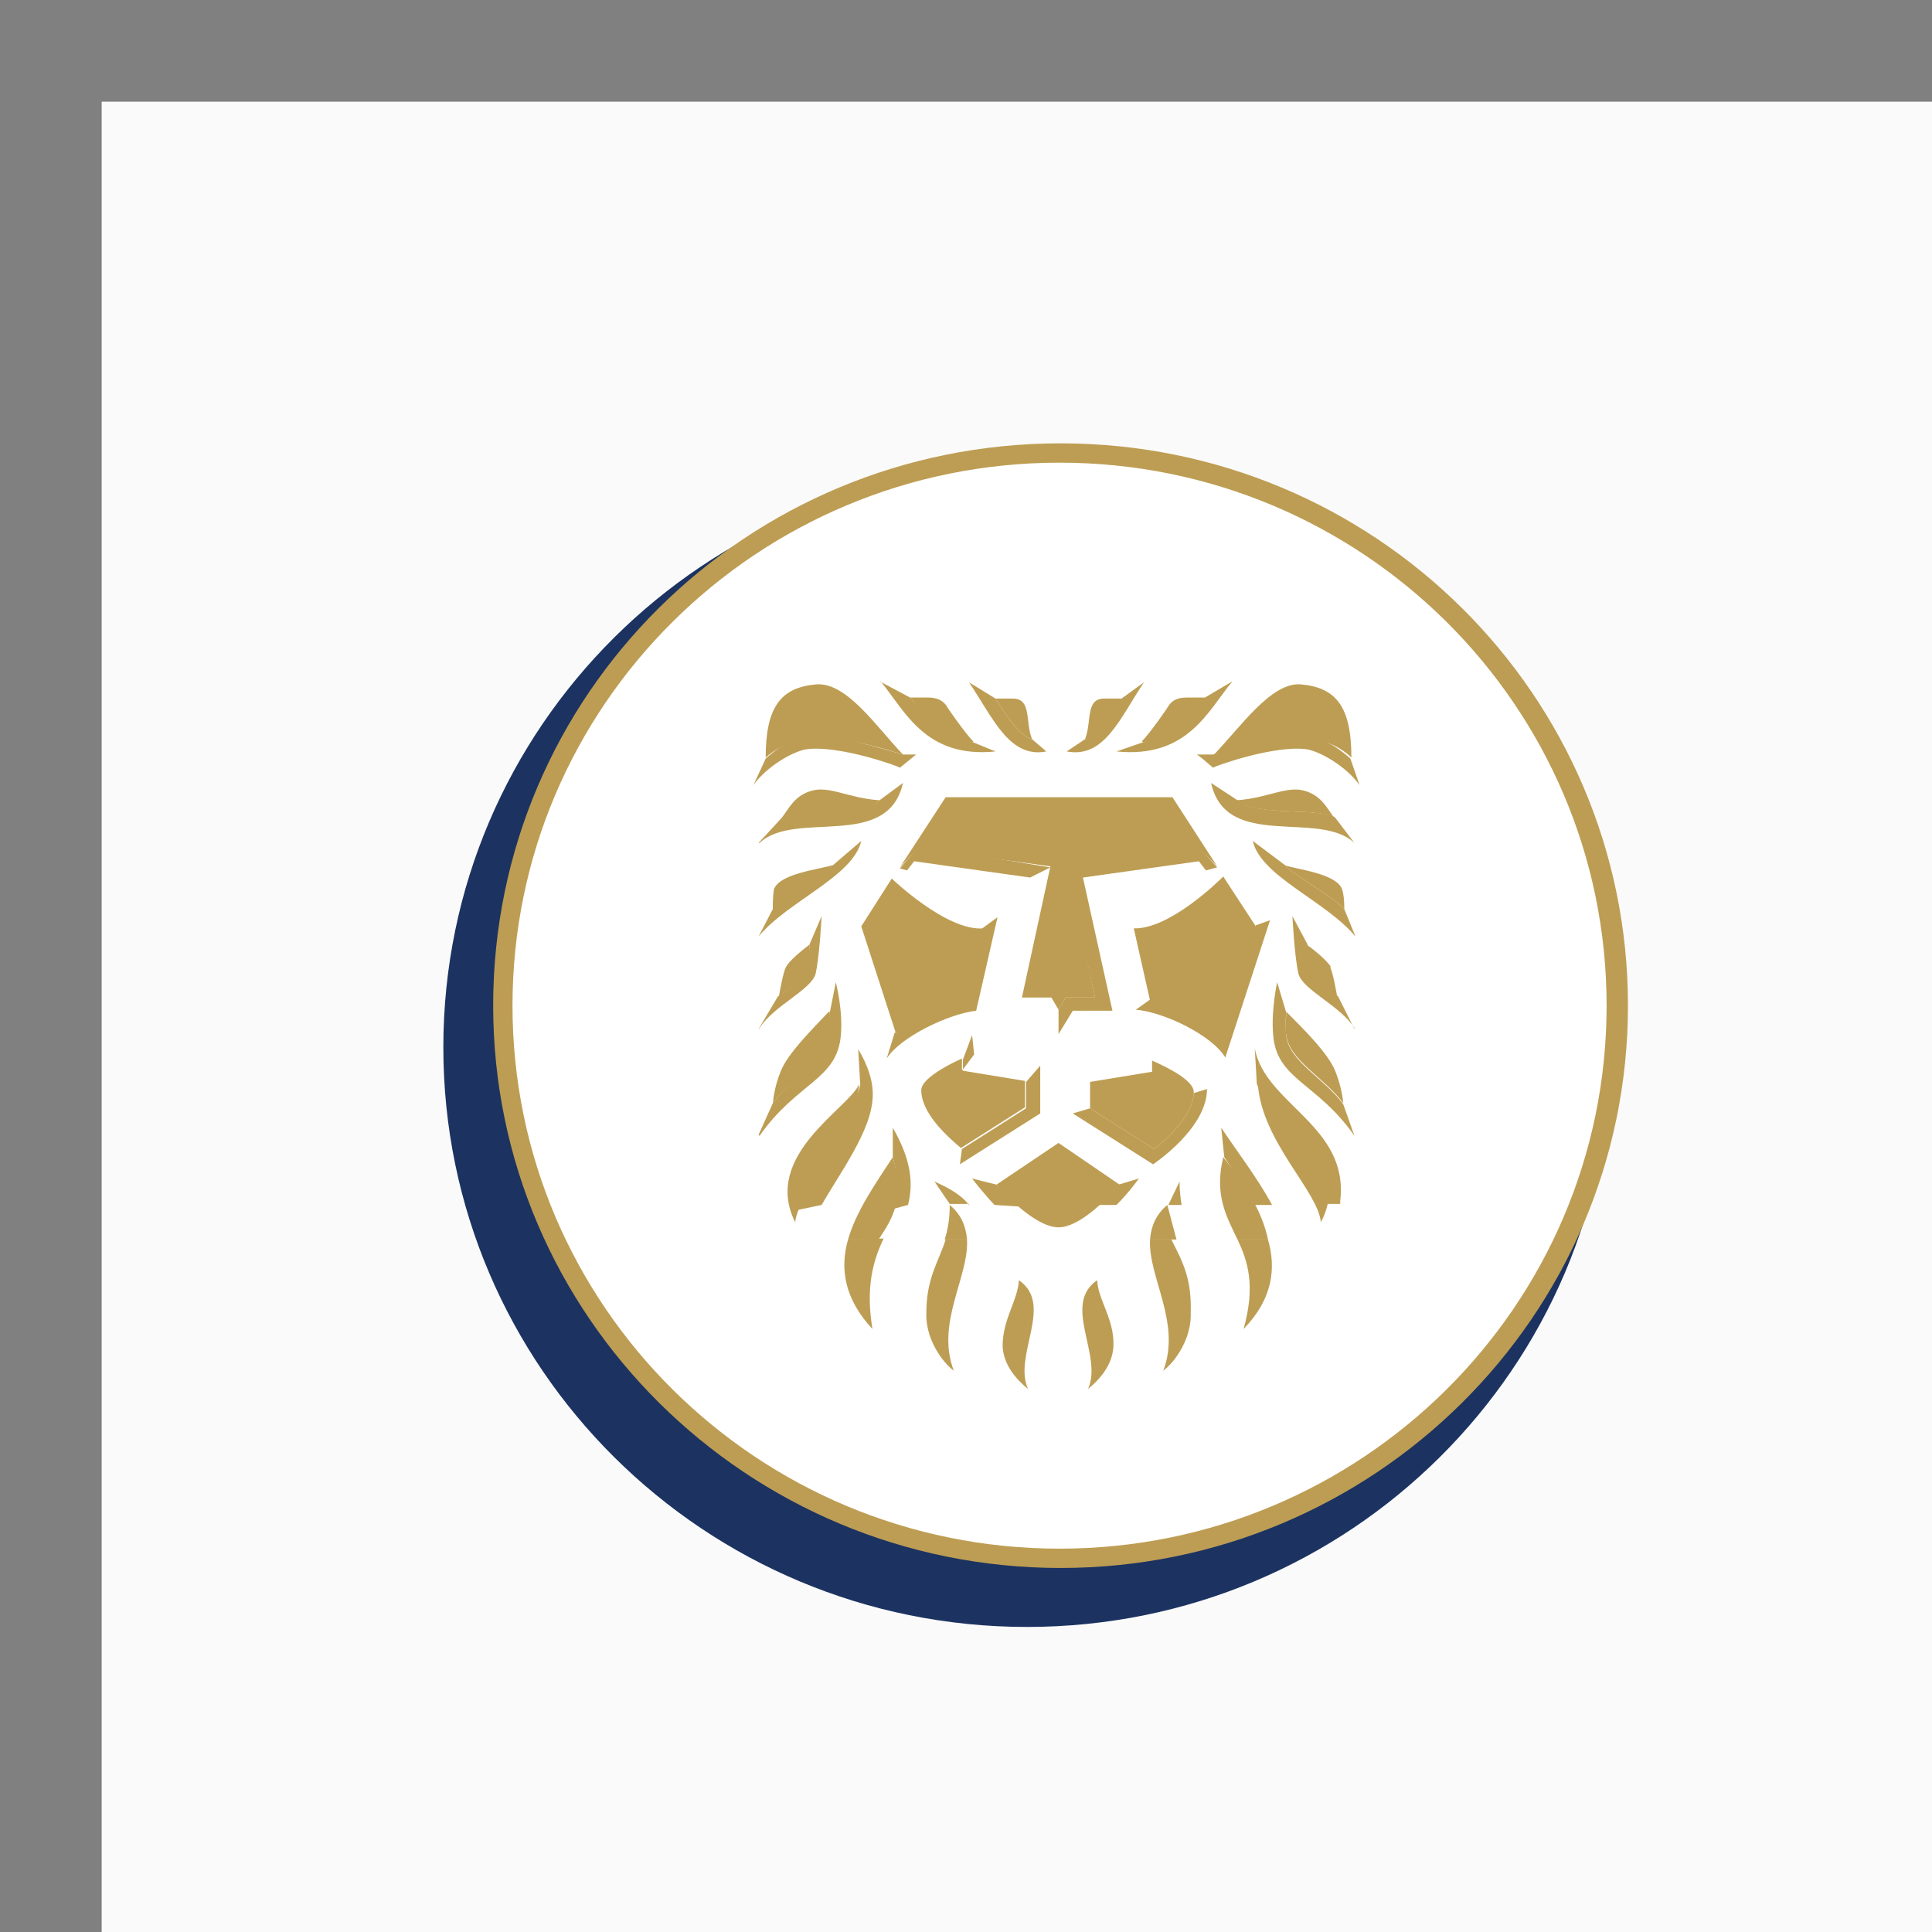 <?xml version="1.0" encoding="UTF-8"?>
<svg id="Layer_1" xmlns="http://www.w3.org/2000/svg" viewBox="0 0 19 19">
  <rect x="0" y="0" width="19" height="19" fill="#808080" stroke="none"/>
  <rect x="1" y="1" width="18" height="18" style="fill: #fafafa;"/>
  <g>
    <path d="M4.36,10.3c0-3.15,2.57-5.7,5.74-5.7s5.74,2.55,5.74,5.7c0,3.15-2.57,5.7-5.74,5.7s-5.74-2.55-5.74-5.7Z" style="fill: #1c3361;"/>
    <path d="M4.93,9.89c0-3.01,2.46-5.45,5.49-5.45s5.49,2.44,5.49,5.45-2.46,5.45-5.49,5.45-5.49-2.44-5.49-5.45Z" style="fill: #fff;"/>
    <path d="M10.02,12.59c.35.24-.06.74.09,1.07-.11-.09-.24-.23-.25-.42,0-.27.15-.45.16-.65ZM10.79,12.59c-.35.24.06.74-.09,1.07.11-.09.24-.23.25-.42.01-.27-.15-.45-.16-.65ZM12.17,12.19c.1.21.18.45.06.88.29-.3.32-.6.24-.88h-.3,0ZM11.31,12.19c-.02.37.31.82.13,1.29.12-.09.28-.32.27-.57.01-.34-.08-.5-.19-.72h-.22ZM9.51,12.19c.02.37-.31.82-.13,1.29-.12-.09-.28-.32-.27-.57,0-.34.12-.5.19-.72h.22ZM8.69,12.18c-.1.21-.18.47-.11.89-.28-.3-.32-.6-.24-.88" style="fill: #bd9d53;"/>
    <path d="M10.15,7.27c-.12-.02-.3-.3-.36-.4h.17c.19,0,.12.23.19.4ZM8.65,7.87c-.18.18-.77.14-.96.17.07-.09.12-.21.28-.26.18-.06.37.07.68.09ZM8.45,10.66c-.04.57-.6,1.05-.63,1.36-.33-.66.53-1.12.63-1.36ZM8.16,9.95c0,.07.02.15,0,.23-.03.25-.39.43-.56.67.01-.09.03-.2.08-.32.07-.17.29-.39.47-.58ZM7.73,9.51c.03-.06.14-.15.23-.22,0,.11,0,.25-.03.31-.05.08-.19.12-.27.2,0,0,.04-.24.07-.29ZM8.18,8.51c-.14.18-.49.35-.58.43,0-.05,0-.12.01-.19.05-.16.45-.2.57-.24ZM9.57,7.3c-.4-.06-.53-.34-.62-.44.06,0,.12,0,.18,0,.07,0,.13.02.17.07.01.02.19.28.27.36ZM8.88,7.42c-.42-.13-.72-.19-.99-.14-.13.02-.26.08-.36.17,0-.5.15-.69.5-.72.3-.02.59.42.85.69h0ZM12.37,10.66c.04.57.59,1.05.62,1.36.35-.67-.53-1.12-.62-1.36ZM12.65,9.95c0,.07-.02.15,0,.23.03.25.39.43.56.67-.01-.11-.04-.22-.08-.32-.07-.17-.29-.39-.48-.58ZM13.09,9.51c-.04-.06-.14-.15-.24-.22,0,.11.02.23.05.3.04.08.17.14.25.21,0,0-.04-.24-.07-.29h0ZM12.64,8.51c.04.07.52.34.58.43,0-.05,0-.12-.02-.19-.05-.16-.45-.2-.56-.24ZM12.16,7.87c.17.16.82.07.96.17-.07-.09-.12-.21-.28-.26-.18-.06-.37.07-.68.09ZM11.24,7.3c.41-.08.56-.31.61-.44-.06,0-.12,0-.18,0-.08,0-.13.02-.17.07-.01.02-.19.28-.27.36h0ZM10.67,7.27c.16-.02.33-.29.36-.4h-.17c-.19,0-.12.23-.19.4ZM11.94,7.42c.45-.09.67-.15.98-.15.14.02.28.09.37.18,0-.5-.15-.69-.5-.72-.29-.02-.59.42-.85.69ZM11.74,10.73v.02c-.01.22-.26.45-.39.55l-.63-.4v-.26l.61-.1v-.11c.18.08.41.2.41.31ZM11.01,11.65c-.14.16-.4.42-.6.42s-.47-.26-.61-.42l.61-.41.6.41ZM9.47,10.53l.61.1v.26l-.63.4c-.13-.11-.39-.34-.39-.57,0-.1.22-.23.4-.31v.11ZM10.41,9.93l-.07-.12h-.29l.28-1.29-1.3-.18-.18.19.45-.69h2.23l.44.68-.18-.18-1.3.18.28,1.29h-.29l-.07.12h0ZM12.03,8.62l.32.49-.34,1.07c-.2-.15-.49-.29-.7-.34l-.16-.71c.35.01.83-.46.88-.51ZM8.77,8.64s.54.52.9.49l-.14.73c-.22.08-.49.17-.72.3l-.34-1.05s.3-.47.3-.47ZM12.47,12.19c-.06-.29-.24-.56-.44-.81-.09.37.03.58.14.81h.3ZM11.57,12.19c-.03-.11-.06-.23-.09-.34-.12.1-.16.22-.17.34h.26ZM9.29,12.19c.03-.09.05-.2.05-.34.12.1.16.22.17.34h-.22ZM8.34,12.19c.08-.28.27-.55.44-.81.12.41,0,.6-.14.81" style="fill: #bd9d53;"/>
    <path d="M4.85,9.89c0-3.06,2.49-5.53,5.58-5.53s5.58,2.48,5.58,5.53-2.5,5.53-5.58,5.53-5.58-2.48-5.58-5.53ZM5.04,9.89c0,2.95,2.41,5.34,5.38,5.34s5.38-2.39,5.38-5.34-2.41-5.34-5.38-5.34-5.38,2.39-5.38,5.34ZM0,0,0,0" style="fill: #bd9d53;"/>
    <path d="M7.47,8.29c.35-.33,1.26.08,1.41-.59l-.23.17c-.17.16-.82.07-.96.17l-.23.25ZM7.41,7.72c.13-.18.37-.32.51-.35.32-.05.93.17.93.18.05-.04.16-.13.16-.13h-.13c-.42-.12-.72-.21-.99-.16-.14.02-.27.12-.36.2l-.12.26h0ZM8.18,8.51c-.05.07-.53.34-.58.43l-.14.27c.29-.35.93-.59,1.01-.94l-.28.24ZM7.47,10.11c.14-.22.5-.37.55-.53.04-.17.06-.57.06-.57l-.12.28c0,.11-.02.23-.05.3-.05.08-.17.14-.26.21,0,0-.19.32-.19.32ZM7.47,11.17c.37-.53.77-.55.8-1,.02-.24-.05-.51-.05-.51l-.06.3c0,.07-.03.16-.04.23-.03.25-.35.42-.52.66,0,0-.14.31-.14.31ZM8.66,6.7c.24.29.44.76,1.13.69l-.22-.09c-.4-.11-.53-.34-.62-.44l-.3-.16h0ZM9.53,6.71c.24.36.4.75.76.68l-.14-.12c-.12-.02-.3-.3-.36-.4,0,0-.26-.16-.26-.16ZM12.64,8.51c.04.07.52.34.58.43l.11.27c-.29-.35-.93-.59-1.01-.94l.32.24ZM13.32,8.29c-.35-.33-1.26.08-1.41-.59l.26.17c.17.16.82.07.96.17,0,0,.19.25.19.25ZM13.37,7.72c-.13-.18-.37-.32-.51-.35-.32-.05-.93.17-.93.18-.05-.04-.1-.09-.16-.13h.16c.42-.12.72-.21.99-.16.14.02.27.12.36.2l.09.26ZM12.12,6.7c-.24.29-.44.76-1.14.69l.26-.09c.4-.11.53-.34.61-.44,0,0,.27-.16.27-.16ZM11.25,6.71c-.24.36-.39.75-.76.68l.18-.12c.12-.02.3-.3.36-.4l.22-.16ZM13.32,10.11c-.14-.22-.5-.37-.55-.53-.04-.17-.06-.57-.06-.57l.15.28c0,.11.02.23.05.3.04.08.17.14.25.21,0,0,.16.32.16.32ZM13.32,11.17c-.37-.53-.77-.55-.8-1-.02-.24.04-.51.04-.51l.09.3c-.01.08-.01.15,0,.23.03.25.39.43.56.67,0,0,.11.31.11.31ZM10.09,10.64v.26l-.63.4-.02.15.79-.5v-.47l-.13.15h0ZM9.47,10.53v-.11s.09-.24.09-.24l.02.19-.12.16h0ZM8.81,10.16c.21-.15.44-.26.69-.32l.16-.71.15-.11-.21.92c-.27.03-.75.26-.88.47,0,0,.08-.26.08-.26ZM11.31,9.83c.21.05.49.17.69.32l.35-1.05.14-.05-.44,1.35c-.13-.22-.61-.45-.88-.47l.14-.1h0ZM10.13,8.63l-1.14-.16s-.07.09-.07.09l-.07-.02.19-.22,1.29.21-.2.1h0ZM10.41,10.17l.14-.23h.39l-.29-1.31,1.14-.16s.07.09.07.09l.11-.03-.18-.2-1.32.15.3,1.33h-.29l-.07.12v.23s0,0,0,0ZM10.55,10.95l.79.5s.53-.35.53-.74l-.13.04c-.01.22-.26.45-.39.55l-.63-.4s-.17.05-.17.05ZM13.05,11.85c.12-.57-.61-.97-.69-1.19l-.02-.35c.1.55.93.76.84,1.5v.03h-.13ZM12.33,11.85c-.09-.16-.19-.32-.29-.47l-.03-.29c.16.24.36.5.5.76h-.18,0ZM11.49,11.85h0s.11-.23.11-.23c0,.09.01.16.02.23h-.13ZM10.98,11.85c.13-.13.22-.26.22-.26l-.2.06c-.05.06-.21.13-.29.2,0,0,.27,0,.27,0ZM10.1,11.87c-.08-.07-.25-.16-.3-.22l-.24-.06s.09.12.22.26l.32.02ZM9.53,11.85c-.07-.09-.18-.16-.34-.23l.15.22s0,0,0,0c0,0,.19,0,.19,0ZM8.93,11.85c.05-.2.04-.43-.15-.76v.29c.05.17.05.34,0,.51l.15-.04ZM8.08,11.85c.22-.38.54-.8.5-1.15-.02-.2-.14-.38-.14-.38l.02.35c-.12.5-.47.93-.62,1.23" style="fill: #bd9d53;"/>
  </g>
</svg>